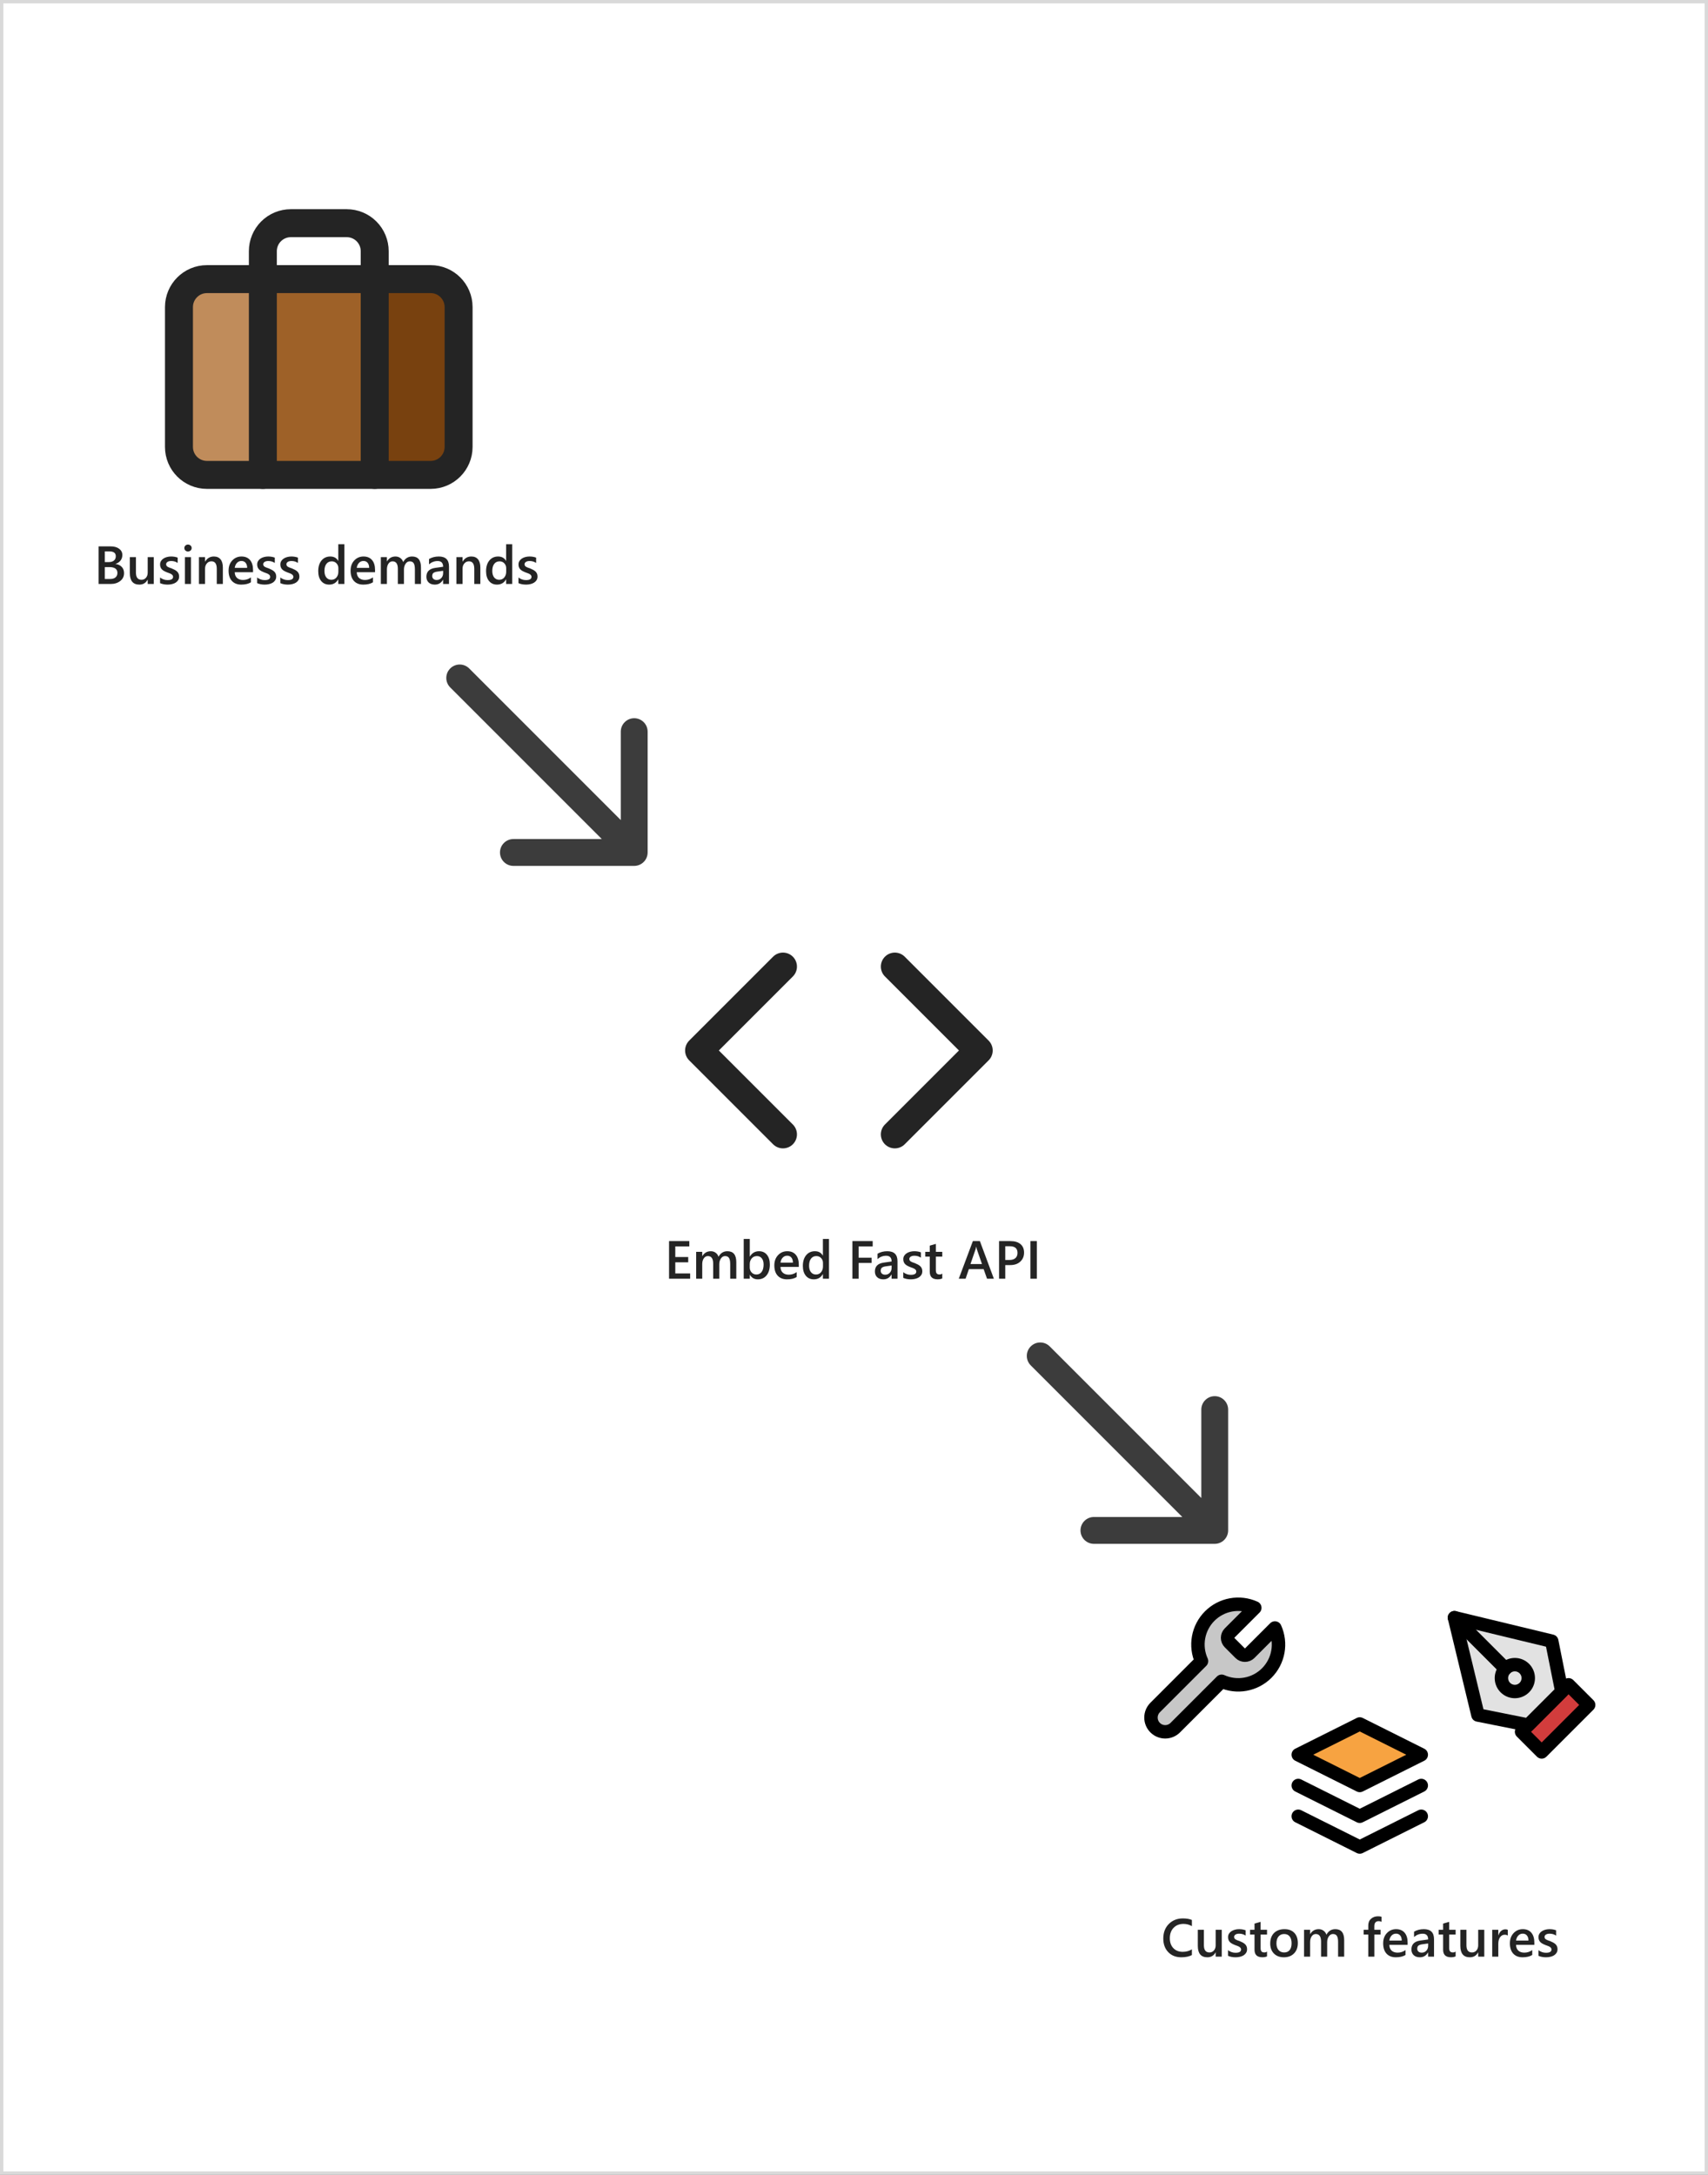 <svg width="509" height="648" viewBox="0 0 509 648" fill="none" xmlns="http://www.w3.org/2000/svg">
<rect x="0" y="0" width="509" height="648" fill="#808080" stroke="none"/>
<rect x="0.5" y="0.5" width="508" height="647" fill="white"/>
<rect x="80" y="85" width="30" height="55" fill="#9E6128"/>
<rect x="114" y="85" width="23" height="55" fill="#78410F"/>
<rect x="53" y="85" width="23" height="55" fill="#C08C5B"/>
<path d="M128.333 83.167H61.666C57.064 83.167 53.333 86.898 53.333 91.5V133.167C53.333 137.769 57.064 141.5 61.666 141.5H128.333C132.935 141.5 136.666 137.769 136.666 133.167V91.5C136.666 86.898 132.935 83.167 128.333 83.167Z" stroke="#242424" stroke-width="8.333" stroke-linecap="round" stroke-linejoin="round"/>
<path d="M111.666 141.5V74.833C111.666 72.623 110.788 70.504 109.226 68.941C107.663 67.378 105.543 66.5 103.333 66.5H86.666C84.456 66.5 82.337 67.378 80.774 68.941C79.211 70.504 78.333 72.623 78.333 74.833V141.5" stroke="#242424" stroke-width="8.333" stroke-linecap="round" stroke-linejoin="round"/>
<path d="M29.383 174V162.797H32.938C34.021 162.797 34.878 163.034 35.508 163.508C36.143 163.982 36.461 164.599 36.461 165.359C36.461 165.995 36.281 166.547 35.922 167.016C35.562 167.484 35.065 167.818 34.43 168.016V168.047C35.2 168.135 35.815 168.422 36.273 168.906C36.737 169.385 36.969 170.01 36.969 170.781C36.969 171.74 36.591 172.516 35.836 173.109C35.081 173.703 34.128 174 32.977 174H29.383ZM31.234 164.289V167.477H32.438C33.083 167.477 33.589 167.326 33.953 167.023C34.323 166.716 34.508 166.284 34.508 165.727C34.508 164.768 33.867 164.289 32.586 164.289H31.234ZM31.234 168.969V172.516H32.82C33.513 172.516 34.047 172.357 34.422 172.039C34.802 171.716 34.992 171.273 34.992 170.711C34.992 169.549 34.188 168.969 32.578 168.969H31.234ZM45.828 174H44.016V172.734H43.984C43.458 173.703 42.641 174.188 41.531 174.188C39.641 174.188 38.695 173.052 38.695 170.781V166H40.508V170.594C40.508 172.031 41.062 172.75 42.172 172.75C42.708 172.75 43.148 172.552 43.492 172.156C43.841 171.76 44.016 171.242 44.016 170.602V166H45.828V174ZM47.695 173.75V172.07C48.372 172.586 49.12 172.844 49.938 172.844C51.031 172.844 51.578 172.521 51.578 171.875C51.578 171.693 51.531 171.539 51.438 171.414C51.344 171.284 51.216 171.169 51.055 171.07C50.898 170.971 50.711 170.883 50.492 170.805C50.279 170.727 50.039 170.638 49.773 170.539C49.445 170.409 49.148 170.271 48.883 170.125C48.622 169.979 48.404 169.815 48.227 169.633C48.055 169.445 47.925 169.234 47.836 169C47.747 168.766 47.703 168.492 47.703 168.18C47.703 167.794 47.794 167.456 47.977 167.164C48.159 166.867 48.404 166.62 48.711 166.422C49.018 166.219 49.367 166.068 49.758 165.969C50.148 165.865 50.552 165.812 50.969 165.812C51.708 165.812 52.37 165.924 52.953 166.148V167.734C52.391 167.349 51.745 167.156 51.016 167.156C50.786 167.156 50.578 167.18 50.391 167.227C50.208 167.273 50.052 167.339 49.922 167.422C49.792 167.505 49.69 167.607 49.617 167.727C49.544 167.841 49.508 167.969 49.508 168.109C49.508 168.281 49.544 168.427 49.617 168.547C49.69 168.667 49.797 168.773 49.938 168.867C50.083 168.956 50.255 169.039 50.453 169.117C50.656 169.19 50.888 169.271 51.148 169.359C51.492 169.5 51.8 169.643 52.07 169.789C52.346 169.935 52.581 170.102 52.773 170.289C52.966 170.471 53.115 170.685 53.219 170.93C53.323 171.169 53.375 171.456 53.375 171.789C53.375 172.195 53.281 172.549 53.094 172.852C52.906 173.154 52.656 173.404 52.344 173.602C52.031 173.799 51.669 173.945 51.258 174.039C50.852 174.138 50.422 174.188 49.969 174.188C49.094 174.188 48.336 174.042 47.695 173.75ZM56.016 164.32C55.719 164.32 55.464 164.224 55.25 164.031C55.042 163.839 54.938 163.594 54.938 163.297C54.938 163 55.042 162.753 55.25 162.555C55.464 162.357 55.719 162.258 56.016 162.258C56.323 162.258 56.583 162.357 56.797 162.555C57.01 162.753 57.117 163 57.117 163.297C57.117 163.578 57.01 163.82 56.797 164.023C56.583 164.221 56.323 164.32 56.016 164.32ZM56.914 174H55.102V166H56.914V174ZM66.414 174H64.602V169.492C64.602 167.997 64.073 167.25 63.016 167.25C62.464 167.25 62.008 167.458 61.648 167.875C61.289 168.286 61.109 168.807 61.109 169.438V174H59.289V166H61.109V167.328H61.141C61.74 166.318 62.604 165.812 63.734 165.812C64.604 165.812 65.268 166.096 65.727 166.664C66.185 167.227 66.414 168.042 66.414 169.109V174ZM75.406 170.492H69.953C69.974 171.232 70.201 171.802 70.633 172.203C71.07 172.604 71.669 172.805 72.43 172.805C73.284 172.805 74.068 172.549 74.781 172.039V173.5C74.052 173.958 73.088 174.188 71.891 174.188C70.713 174.188 69.789 173.826 69.117 173.102C68.451 172.372 68.117 171.349 68.117 170.031C68.117 168.786 68.484 167.773 69.219 166.992C69.958 166.206 70.875 165.812 71.969 165.812C73.062 165.812 73.909 166.164 74.508 166.867C75.107 167.57 75.406 168.547 75.406 169.797V170.492ZM73.656 169.211C73.651 168.56 73.497 168.055 73.195 167.695C72.893 167.331 72.477 167.148 71.945 167.148C71.424 167.148 70.982 167.339 70.617 167.719C70.258 168.099 70.037 168.596 69.953 169.211H73.656ZM76.633 173.75V172.07C77.31 172.586 78.057 172.844 78.875 172.844C79.969 172.844 80.516 172.521 80.516 171.875C80.516 171.693 80.469 171.539 80.375 171.414C80.281 171.284 80.154 171.169 79.992 171.07C79.836 170.971 79.648 170.883 79.43 170.805C79.216 170.727 78.977 170.638 78.711 170.539C78.383 170.409 78.086 170.271 77.82 170.125C77.56 169.979 77.341 169.815 77.164 169.633C76.992 169.445 76.862 169.234 76.773 169C76.685 168.766 76.641 168.492 76.641 168.18C76.641 167.794 76.732 167.456 76.914 167.164C77.096 166.867 77.341 166.62 77.648 166.422C77.956 166.219 78.305 166.068 78.695 165.969C79.086 165.865 79.49 165.812 79.906 165.812C80.646 165.812 81.307 165.924 81.891 166.148V167.734C81.328 167.349 80.682 167.156 79.953 167.156C79.724 167.156 79.516 167.18 79.328 167.227C79.146 167.273 78.99 167.339 78.859 167.422C78.729 167.505 78.628 167.607 78.555 167.727C78.482 167.841 78.445 167.969 78.445 168.109C78.445 168.281 78.482 168.427 78.555 168.547C78.628 168.667 78.734 168.773 78.875 168.867C79.021 168.956 79.193 169.039 79.391 169.117C79.594 169.19 79.826 169.271 80.086 169.359C80.43 169.5 80.737 169.643 81.008 169.789C81.284 169.935 81.518 170.102 81.711 170.289C81.904 170.471 82.052 170.685 82.156 170.93C82.26 171.169 82.312 171.456 82.312 171.789C82.312 172.195 82.219 172.549 82.031 172.852C81.844 173.154 81.594 173.404 81.281 173.602C80.969 173.799 80.607 173.945 80.195 174.039C79.789 174.138 79.359 174.188 78.906 174.188C78.031 174.188 77.273 174.042 76.633 173.75ZM83.539 173.75V172.07C84.216 172.586 84.963 172.844 85.781 172.844C86.875 172.844 87.422 172.521 87.422 171.875C87.422 171.693 87.375 171.539 87.281 171.414C87.188 171.284 87.06 171.169 86.898 171.07C86.742 170.971 86.555 170.883 86.336 170.805C86.122 170.727 85.883 170.638 85.617 170.539C85.289 170.409 84.992 170.271 84.727 170.125C84.466 169.979 84.247 169.815 84.07 169.633C83.898 169.445 83.768 169.234 83.68 169C83.591 168.766 83.547 168.492 83.547 168.18C83.547 167.794 83.638 167.456 83.82 167.164C84.003 166.867 84.247 166.62 84.555 166.422C84.862 166.219 85.211 166.068 85.602 165.969C85.992 165.865 86.396 165.812 86.812 165.812C87.552 165.812 88.213 165.924 88.797 166.148V167.734C88.234 167.349 87.588 167.156 86.859 167.156C86.63 167.156 86.422 167.18 86.234 167.227C86.052 167.273 85.896 167.339 85.766 167.422C85.635 167.505 85.534 167.607 85.461 167.727C85.388 167.841 85.352 167.969 85.352 168.109C85.352 168.281 85.388 168.427 85.461 168.547C85.534 168.667 85.641 168.773 85.781 168.867C85.927 168.956 86.099 169.039 86.297 169.117C86.5 169.19 86.732 169.271 86.992 169.359C87.336 169.5 87.643 169.643 87.914 169.789C88.19 169.935 88.424 170.102 88.617 170.289C88.81 170.471 88.958 170.685 89.062 170.93C89.167 171.169 89.219 171.456 89.219 171.789C89.219 172.195 89.125 172.549 88.938 172.852C88.75 173.154 88.5 173.404 88.188 173.602C87.875 173.799 87.513 173.945 87.102 174.039C86.695 174.138 86.266 174.188 85.812 174.188C84.938 174.188 84.18 174.042 83.539 173.75ZM102.625 174H100.812V172.641H100.781C100.198 173.672 99.299 174.188 98.086 174.188C97.102 174.188 96.312 173.831 95.719 173.117C95.13 172.398 94.836 171.422 94.836 170.188C94.836 168.865 95.162 167.805 95.812 167.008C96.469 166.211 97.341 165.812 98.43 165.812C99.508 165.812 100.292 166.245 100.781 167.109H100.812V162.156H102.625V174ZM100.836 170.344V169.297C100.836 168.729 100.651 168.247 100.281 167.852C99.912 167.456 99.44 167.258 98.867 167.258C98.19 167.258 97.656 167.51 97.266 168.016C96.88 168.521 96.688 169.221 96.688 170.117C96.688 170.93 96.872 171.573 97.242 172.047C97.617 172.516 98.12 172.75 98.75 172.75C99.37 172.75 99.872 172.523 100.258 172.07C100.643 171.612 100.836 171.036 100.836 170.344ZM111.766 170.492H106.312C106.333 171.232 106.56 171.802 106.992 172.203C107.43 172.604 108.029 172.805 108.789 172.805C109.643 172.805 110.427 172.549 111.141 172.039V173.5C110.411 173.958 109.448 174.188 108.25 174.188C107.073 174.188 106.148 173.826 105.477 173.102C104.81 172.372 104.477 171.349 104.477 170.031C104.477 168.786 104.844 167.773 105.578 166.992C106.318 166.206 107.234 165.812 108.328 165.812C109.422 165.812 110.268 166.164 110.867 166.867C111.466 167.57 111.766 168.547 111.766 169.797V170.492ZM110.016 169.211C110.01 168.56 109.857 168.055 109.555 167.695C109.253 167.331 108.836 167.148 108.305 167.148C107.784 167.148 107.341 167.339 106.977 167.719C106.617 168.099 106.396 168.596 106.312 169.211H110.016ZM125.453 174H123.641V169.641C123.641 168.802 123.521 168.195 123.281 167.82C123.047 167.445 122.648 167.258 122.086 167.258C121.612 167.258 121.208 167.495 120.875 167.969C120.547 168.443 120.383 169.01 120.383 169.672V174H118.562V169.492C118.562 168.003 118.036 167.258 116.984 167.258C116.495 167.258 116.091 167.482 115.773 167.93C115.461 168.378 115.305 168.958 115.305 169.672V174H113.492V166H115.305V167.266H115.336C115.914 166.297 116.755 165.812 117.859 165.812C118.411 165.812 118.893 165.966 119.305 166.273C119.721 166.576 120.005 166.974 120.156 167.469C120.75 166.365 121.635 165.812 122.812 165.812C124.573 165.812 125.453 166.898 125.453 169.07V174ZM133.805 174H132.047V172.75H132.016C131.464 173.708 130.654 174.188 129.586 174.188C128.799 174.188 128.182 173.974 127.734 173.547C127.292 173.12 127.07 172.555 127.07 171.852C127.07 170.341 127.94 169.461 129.68 169.211L132.055 168.875C132.055 167.734 131.513 167.164 130.43 167.164C129.477 167.164 128.617 167.492 127.852 168.148V166.562C128.695 166.062 129.669 165.812 130.773 165.812C132.794 165.812 133.805 166.807 133.805 168.797V174ZM132.055 170.07L130.375 170.305C129.854 170.372 129.461 170.5 129.195 170.688C128.935 170.87 128.805 171.193 128.805 171.656C128.805 171.995 128.924 172.273 129.164 172.492C129.409 172.706 129.734 172.812 130.141 172.812C130.693 172.812 131.148 172.62 131.508 172.234C131.872 171.844 132.055 171.354 132.055 170.766V170.07ZM143.148 174H141.336V169.492C141.336 167.997 140.807 167.25 139.75 167.25C139.198 167.25 138.742 167.458 138.383 167.875C138.023 168.286 137.844 168.807 137.844 169.438V174H136.023V166H137.844V167.328H137.875C138.474 166.318 139.339 165.812 140.469 165.812C141.339 165.812 142.003 166.096 142.461 166.664C142.919 167.227 143.148 168.042 143.148 169.109V174ZM152.641 174H150.828V172.641H150.797C150.214 173.672 149.315 174.188 148.102 174.188C147.117 174.188 146.328 173.831 145.734 173.117C145.146 172.398 144.852 171.422 144.852 170.188C144.852 168.865 145.177 167.805 145.828 167.008C146.484 166.211 147.357 165.812 148.445 165.812C149.523 165.812 150.307 166.245 150.797 167.109H150.828V162.156H152.641V174ZM150.852 170.344V169.297C150.852 168.729 150.667 168.247 150.297 167.852C149.927 167.456 149.456 167.258 148.883 167.258C148.206 167.258 147.672 167.51 147.281 168.016C146.896 168.521 146.703 169.221 146.703 170.117C146.703 170.93 146.888 171.573 147.258 172.047C147.633 172.516 148.135 172.75 148.766 172.75C149.385 172.75 149.888 172.523 150.273 172.07C150.659 171.612 150.852 171.036 150.852 170.344ZM154.508 173.75V172.07C155.185 172.586 155.932 172.844 156.75 172.844C157.844 172.844 158.391 172.521 158.391 171.875C158.391 171.693 158.344 171.539 158.25 171.414C158.156 171.284 158.029 171.169 157.867 171.07C157.711 170.971 157.523 170.883 157.305 170.805C157.091 170.727 156.852 170.638 156.586 170.539C156.258 170.409 155.961 170.271 155.695 170.125C155.435 169.979 155.216 169.815 155.039 169.633C154.867 169.445 154.737 169.234 154.648 169C154.56 168.766 154.516 168.492 154.516 168.18C154.516 167.794 154.607 167.456 154.789 167.164C154.971 166.867 155.216 166.62 155.523 166.422C155.831 166.219 156.18 166.068 156.57 165.969C156.961 165.865 157.365 165.812 157.781 165.812C158.521 165.812 159.182 165.924 159.766 166.148V167.734C159.203 167.349 158.557 167.156 157.828 167.156C157.599 167.156 157.391 167.18 157.203 167.227C157.021 167.273 156.865 167.339 156.734 167.422C156.604 167.505 156.503 167.607 156.43 167.727C156.357 167.841 156.32 167.969 156.32 168.109C156.32 168.281 156.357 168.427 156.43 168.547C156.503 168.667 156.609 168.773 156.75 168.867C156.896 168.956 157.068 169.039 157.266 169.117C157.469 169.19 157.701 169.271 157.961 169.359C158.305 169.5 158.612 169.643 158.883 169.789C159.159 169.935 159.393 170.102 159.586 170.289C159.779 170.471 159.927 170.685 160.031 170.93C160.135 171.169 160.188 171.456 160.188 171.789C160.188 172.195 160.094 172.549 159.906 172.852C159.719 173.154 159.469 173.404 159.156 173.602C158.844 173.799 158.482 173.945 158.07 174.039C157.664 174.138 157.234 174.188 156.781 174.188C155.906 174.188 155.148 174.042 154.508 173.75Z" fill="#242424"/>
<path d="M205.672 381H199.383V369.797H205.422V371.375H201.242V374.547H205.094V376.117H201.242V379.43H205.672V381ZM219.422 381H217.609V376.641C217.609 375.802 217.49 375.195 217.25 374.82C217.016 374.445 216.617 374.258 216.055 374.258C215.581 374.258 215.177 374.495 214.844 374.969C214.516 375.443 214.352 376.01 214.352 376.672V381H212.531V376.492C212.531 375.003 212.005 374.258 210.953 374.258C210.464 374.258 210.06 374.482 209.742 374.93C209.43 375.378 209.273 375.958 209.273 376.672V381H207.461V373H209.273V374.266H209.305C209.883 373.297 210.724 372.812 211.828 372.812C212.38 372.812 212.862 372.966 213.273 373.273C213.69 373.576 213.974 373.974 214.125 374.469C214.719 373.365 215.604 372.812 216.781 372.812C218.542 372.812 219.422 373.898 219.422 376.07V381ZM223.477 379.844H223.445V381H221.633V369.156H223.445V374.406H223.477C224.096 373.344 225.003 372.812 226.195 372.812C227.206 372.812 227.995 373.172 228.562 373.891C229.135 374.604 229.422 375.562 229.422 376.766C229.422 378.104 229.102 379.177 228.461 379.984C227.82 380.786 226.945 381.188 225.836 381.188C224.794 381.188 224.008 380.74 223.477 379.844ZM223.43 376.664V377.656C223.43 378.24 223.615 378.734 223.984 379.141C224.359 379.547 224.833 379.75 225.406 379.75C226.078 379.75 226.604 379.49 226.984 378.969C227.37 378.443 227.562 377.711 227.562 376.773C227.562 375.987 227.383 375.372 227.023 374.93C226.669 374.482 226.188 374.258 225.578 374.258C224.932 374.258 224.411 374.487 224.016 374.945C223.625 375.404 223.43 375.977 223.43 376.664ZM238.047 377.492H232.594C232.615 378.232 232.841 378.802 233.273 379.203C233.711 379.604 234.31 379.805 235.07 379.805C235.924 379.805 236.708 379.549 237.422 379.039V380.5C236.693 380.958 235.729 381.188 234.531 381.188C233.354 381.188 232.43 380.826 231.758 380.102C231.091 379.372 230.758 378.349 230.758 377.031C230.758 375.786 231.125 374.773 231.859 373.992C232.599 373.206 233.516 372.812 234.609 372.812C235.703 372.812 236.549 373.164 237.148 373.867C237.747 374.57 238.047 375.547 238.047 376.797V377.492ZM236.297 376.211C236.292 375.56 236.138 375.055 235.836 374.695C235.534 374.331 235.117 374.148 234.586 374.148C234.065 374.148 233.622 374.339 233.258 374.719C232.898 375.099 232.677 375.596 232.594 376.211H236.297ZM247.047 381H245.234V379.641H245.203C244.62 380.672 243.721 381.188 242.508 381.188C241.523 381.188 240.734 380.831 240.141 380.117C239.552 379.398 239.258 378.422 239.258 377.188C239.258 375.865 239.583 374.805 240.234 374.008C240.891 373.211 241.763 372.812 242.852 372.812C243.93 372.812 244.714 373.245 245.203 374.109H245.234V369.156H247.047V381ZM245.258 377.344V376.297C245.258 375.729 245.073 375.247 244.703 374.852C244.333 374.456 243.862 374.258 243.289 374.258C242.612 374.258 242.078 374.51 241.688 375.016C241.302 375.521 241.109 376.221 241.109 377.117C241.109 377.93 241.294 378.573 241.664 379.047C242.039 379.516 242.542 379.75 243.172 379.75C243.792 379.75 244.294 379.523 244.68 379.07C245.065 378.612 245.258 378.036 245.258 377.344ZM260.07 371.375H255.883V374.742H259.742V376.312H255.883V381H254.023V369.797H260.07V371.375ZM267.461 381H265.703V379.75H265.672C265.12 380.708 264.31 381.188 263.242 381.188C262.456 381.188 261.839 380.974 261.391 380.547C260.948 380.12 260.727 379.555 260.727 378.852C260.727 377.341 261.596 376.461 263.336 376.211L265.711 375.875C265.711 374.734 265.169 374.164 264.086 374.164C263.133 374.164 262.273 374.492 261.508 375.148V373.562C262.352 373.062 263.326 372.812 264.43 372.812C266.451 372.812 267.461 373.807 267.461 375.797V381ZM265.711 377.07L264.031 377.305C263.51 377.372 263.117 377.5 262.852 377.688C262.591 377.87 262.461 378.193 262.461 378.656C262.461 378.995 262.581 379.273 262.82 379.492C263.065 379.706 263.391 379.812 263.797 379.812C264.349 379.812 264.805 379.62 265.164 379.234C265.529 378.844 265.711 378.354 265.711 377.766V377.07ZM269.18 380.75V379.07C269.857 379.586 270.604 379.844 271.422 379.844C272.516 379.844 273.062 379.521 273.062 378.875C273.062 378.693 273.016 378.539 272.922 378.414C272.828 378.284 272.701 378.169 272.539 378.07C272.383 377.971 272.195 377.883 271.977 377.805C271.763 377.727 271.523 377.638 271.258 377.539C270.93 377.409 270.633 377.271 270.367 377.125C270.107 376.979 269.888 376.815 269.711 376.633C269.539 376.445 269.409 376.234 269.32 376C269.232 375.766 269.188 375.492 269.188 375.18C269.188 374.794 269.279 374.456 269.461 374.164C269.643 373.867 269.888 373.62 270.195 373.422C270.503 373.219 270.852 373.068 271.242 372.969C271.633 372.865 272.036 372.812 272.453 372.812C273.193 372.812 273.854 372.924 274.438 373.148V374.734C273.875 374.349 273.229 374.156 272.5 374.156C272.271 374.156 272.062 374.18 271.875 374.227C271.693 374.273 271.536 374.339 271.406 374.422C271.276 374.505 271.174 374.607 271.102 374.727C271.029 374.841 270.992 374.969 270.992 375.109C270.992 375.281 271.029 375.427 271.102 375.547C271.174 375.667 271.281 375.773 271.422 375.867C271.568 375.956 271.74 376.039 271.938 376.117C272.141 376.19 272.372 376.271 272.633 376.359C272.977 376.5 273.284 376.643 273.555 376.789C273.831 376.935 274.065 377.102 274.258 377.289C274.451 377.471 274.599 377.685 274.703 377.93C274.807 378.169 274.859 378.456 274.859 378.789C274.859 379.195 274.766 379.549 274.578 379.852C274.391 380.154 274.141 380.404 273.828 380.602C273.516 380.799 273.154 380.945 272.742 381.039C272.336 381.138 271.906 381.188 271.453 381.188C270.578 381.188 269.82 381.042 269.18 380.75ZM280.805 380.914C280.451 381.091 279.984 381.18 279.406 381.18C277.854 381.18 277.078 380.435 277.078 378.945V374.422H275.742V373H277.078V371.148L278.891 370.633V373H280.805V374.422H278.891V378.422C278.891 378.896 278.977 379.234 279.148 379.438C279.32 379.641 279.607 379.742 280.008 379.742C280.315 379.742 280.581 379.654 280.805 379.477V380.914ZM296.18 381H294.141L293.133 378.148H288.727L287.758 381H285.727L289.922 369.797H292.016L296.18 381ZM292.641 376.633L291.086 372.164C291.039 372.018 290.99 371.784 290.938 371.461H290.906C290.859 371.758 290.807 371.992 290.75 372.164L289.211 376.633H292.641ZM299.578 376.938V381H297.727V369.797H301.125C302.411 369.797 303.409 370.096 304.117 370.695C304.826 371.294 305.18 372.138 305.18 373.227C305.18 374.315 304.81 375.206 304.07 375.898C303.331 376.591 302.331 376.938 301.07 376.938H299.578ZM299.578 371.328V375.422H300.781C301.578 375.422 302.185 375.237 302.602 374.867C303.018 374.497 303.227 373.977 303.227 373.305C303.227 371.987 302.461 371.328 300.93 371.328H299.578ZM308.992 381H307.078V369.797H308.992V381Z" fill="#242424"/>
<path d="M266.667 338L291.667 313L266.667 288" stroke="#242424" stroke-width="8.333" stroke-linecap="round" stroke-linejoin="round"/>
<path d="M233.333 288L208.333 313L233.333 338" stroke="#242424" stroke-width="8.333" stroke-linecap="round" stroke-linejoin="round"/>
<path d="M355.195 582.531C354.352 582.969 353.302 583.188 352.047 583.188C350.422 583.188 349.12 582.674 348.141 581.648C347.161 580.622 346.672 579.276 346.672 577.609C346.672 575.818 347.221 574.37 348.32 573.266C349.424 572.161 350.818 571.609 352.5 571.609C353.583 571.609 354.482 571.763 355.195 572.07V573.914C354.44 573.466 353.607 573.242 352.695 573.242C351.482 573.242 350.497 573.63 349.742 574.406C348.992 575.182 348.617 576.219 348.617 577.516C348.617 578.75 348.969 579.734 349.672 580.469C350.375 581.198 351.299 581.562 352.445 581.562C353.503 581.562 354.419 581.312 355.195 580.812V582.531ZM364.094 583H362.281V581.734H362.25C361.724 582.703 360.906 583.188 359.797 583.188C357.906 583.188 356.961 582.052 356.961 579.781V575H358.773V579.594C358.773 581.031 359.328 581.75 360.438 581.75C360.974 581.75 361.414 581.552 361.758 581.156C362.107 580.76 362.281 580.242 362.281 579.602V575H364.094V583ZM365.961 582.75V581.07C366.638 581.586 367.385 581.844 368.203 581.844C369.297 581.844 369.844 581.521 369.844 580.875C369.844 580.693 369.797 580.539 369.703 580.414C369.609 580.284 369.482 580.169 369.32 580.07C369.164 579.971 368.977 579.883 368.758 579.805C368.544 579.727 368.305 579.638 368.039 579.539C367.711 579.409 367.414 579.271 367.148 579.125C366.888 578.979 366.669 578.815 366.492 578.633C366.32 578.445 366.19 578.234 366.102 578C366.013 577.766 365.969 577.492 365.969 577.18C365.969 576.794 366.06 576.456 366.242 576.164C366.424 575.867 366.669 575.62 366.977 575.422C367.284 575.219 367.633 575.068 368.023 574.969C368.414 574.865 368.818 574.812 369.234 574.812C369.974 574.812 370.635 574.924 371.219 575.148V576.734C370.656 576.349 370.01 576.156 369.281 576.156C369.052 576.156 368.844 576.18 368.656 576.227C368.474 576.273 368.318 576.339 368.188 576.422C368.057 576.505 367.956 576.607 367.883 576.727C367.81 576.841 367.773 576.969 367.773 577.109C367.773 577.281 367.81 577.427 367.883 577.547C367.956 577.667 368.062 577.773 368.203 577.867C368.349 577.956 368.521 578.039 368.719 578.117C368.922 578.19 369.154 578.271 369.414 578.359C369.758 578.5 370.065 578.643 370.336 578.789C370.612 578.935 370.846 579.102 371.039 579.289C371.232 579.471 371.38 579.685 371.484 579.93C371.589 580.169 371.641 580.456 371.641 580.789C371.641 581.195 371.547 581.549 371.359 581.852C371.172 582.154 370.922 582.404 370.609 582.602C370.297 582.799 369.935 582.945 369.523 583.039C369.117 583.138 368.688 583.188 368.234 583.188C367.359 583.188 366.602 583.042 365.961 582.75ZM377.586 582.914C377.232 583.091 376.766 583.18 376.188 583.18C374.635 583.18 373.859 582.435 373.859 580.945V576.422H372.523V575H373.859V573.148L375.672 572.633V575H377.586V576.422H375.672V580.422C375.672 580.896 375.758 581.234 375.93 581.438C376.102 581.641 376.388 581.742 376.789 581.742C377.096 581.742 377.362 581.654 377.586 581.477V582.914ZM382.602 583.188C381.367 583.188 380.38 582.815 379.641 582.07C378.906 581.32 378.539 580.328 378.539 579.094C378.539 577.75 378.922 576.701 379.688 575.945C380.458 575.19 381.495 574.812 382.797 574.812C384.047 574.812 385.021 575.18 385.719 575.914C386.417 576.648 386.766 577.667 386.766 578.969C386.766 580.245 386.388 581.268 385.633 582.039C384.883 582.805 383.872 583.188 382.602 583.188ZM382.688 576.258C381.979 576.258 381.419 576.505 381.008 577C380.596 577.495 380.391 578.177 380.391 579.047C380.391 579.885 380.599 580.547 381.016 581.031C381.432 581.51 381.99 581.75 382.688 581.75C383.401 581.75 383.948 581.513 384.328 581.039C384.714 580.565 384.906 579.891 384.906 579.016C384.906 578.135 384.714 577.456 384.328 576.977C383.948 576.497 383.401 576.258 382.688 576.258ZM400.578 583H398.766V578.641C398.766 577.802 398.646 577.195 398.406 576.82C398.172 576.445 397.773 576.258 397.211 576.258C396.737 576.258 396.333 576.495 396 576.969C395.672 577.443 395.508 578.01 395.508 578.672V583H393.688V578.492C393.688 577.003 393.161 576.258 392.109 576.258C391.62 576.258 391.216 576.482 390.898 576.93C390.586 577.378 390.43 577.958 390.43 578.672V583H388.617V575H390.43V576.266H390.461C391.039 575.297 391.88 574.812 392.984 574.812C393.536 574.812 394.018 574.966 394.43 575.273C394.846 575.576 395.13 575.974 395.281 576.469C395.875 575.365 396.76 574.812 397.938 574.812C399.698 574.812 400.578 575.898 400.578 578.07V583ZM411.719 572.633C411.474 572.492 411.195 572.422 410.883 572.422C410.003 572.422 409.562 572.919 409.562 573.914V575H411.422V576.422H409.57V583H407.758V576.422H406.391V575H407.758V573.703C407.758 572.859 408.034 572.195 408.586 571.711C409.138 571.221 409.828 570.977 410.656 570.977C411.104 570.977 411.458 571.026 411.719 571.125V572.633ZM419.484 579.492H414.031C414.052 580.232 414.279 580.802 414.711 581.203C415.148 581.604 415.747 581.805 416.508 581.805C417.362 581.805 418.146 581.549 418.859 581.039V582.5C418.13 582.958 417.167 583.188 415.969 583.188C414.792 583.188 413.867 582.826 413.195 582.102C412.529 581.372 412.195 580.349 412.195 579.031C412.195 577.786 412.562 576.773 413.297 575.992C414.036 575.206 414.953 574.812 416.047 574.812C417.141 574.812 417.987 575.164 418.586 575.867C419.185 576.57 419.484 577.547 419.484 578.797V579.492ZM417.734 578.211C417.729 577.56 417.576 577.055 417.273 576.695C416.971 576.331 416.555 576.148 416.023 576.148C415.503 576.148 415.06 576.339 414.695 576.719C414.336 577.099 414.115 577.596 414.031 578.211H417.734ZM427.352 583H425.594V581.75H425.562C425.01 582.708 424.201 583.188 423.133 583.188C422.346 583.188 421.729 582.974 421.281 582.547C420.839 582.12 420.617 581.555 420.617 580.852C420.617 579.341 421.487 578.461 423.227 578.211L425.602 577.875C425.602 576.734 425.06 576.164 423.977 576.164C423.023 576.164 422.164 576.492 421.398 577.148V575.562C422.242 575.062 423.216 574.812 424.32 574.812C426.341 574.812 427.352 575.807 427.352 577.797V583ZM425.602 579.07L423.922 579.305C423.401 579.372 423.008 579.5 422.742 579.688C422.482 579.87 422.352 580.193 422.352 580.656C422.352 580.995 422.471 581.273 422.711 581.492C422.956 581.706 423.281 581.812 423.688 581.812C424.24 581.812 424.695 581.62 425.055 581.234C425.419 580.844 425.602 580.354 425.602 579.766V579.07ZM433.789 582.914C433.435 583.091 432.969 583.18 432.391 583.18C430.839 583.18 430.062 582.435 430.062 580.945V576.422H428.727V575H430.062V573.148L431.875 572.633V575H433.789V576.422H431.875V580.422C431.875 580.896 431.961 581.234 432.133 581.438C432.305 581.641 432.591 581.742 432.992 581.742C433.299 581.742 433.565 581.654 433.789 581.477V582.914ZM442.328 583H440.516V581.734H440.484C439.958 582.703 439.141 583.188 438.031 583.188C436.141 583.188 435.195 582.052 435.195 579.781V575H437.008V579.594C437.008 581.031 437.562 581.75 438.672 581.75C439.208 581.75 439.648 581.552 439.992 581.156C440.341 580.76 440.516 580.242 440.516 579.602V575H442.328V583ZM449.336 576.727C449.117 576.555 448.802 576.469 448.391 576.469C447.854 576.469 447.406 576.711 447.047 577.195C446.688 577.68 446.508 578.339 446.508 579.172V583H444.695V575H446.508V576.648H446.539C446.716 576.086 446.987 575.648 447.352 575.336C447.721 575.018 448.133 574.859 448.586 574.859C448.914 574.859 449.164 574.909 449.336 575.008V576.727ZM457.25 579.492H451.797C451.818 580.232 452.044 580.802 452.477 581.203C452.914 581.604 453.513 581.805 454.273 581.805C455.128 581.805 455.911 581.549 456.625 581.039V582.5C455.896 582.958 454.932 583.188 453.734 583.188C452.557 583.188 451.633 582.826 450.961 582.102C450.294 581.372 449.961 580.349 449.961 579.031C449.961 577.786 450.328 576.773 451.062 575.992C451.802 575.206 452.719 574.812 453.812 574.812C454.906 574.812 455.753 575.164 456.352 575.867C456.951 576.57 457.25 577.547 457.25 578.797V579.492ZM455.5 578.211C455.495 577.56 455.341 577.055 455.039 576.695C454.737 576.331 454.32 576.148 453.789 576.148C453.268 576.148 452.826 576.339 452.461 576.719C452.102 577.099 451.88 577.596 451.797 578.211H455.5ZM458.477 582.75V581.07C459.154 581.586 459.901 581.844 460.719 581.844C461.812 581.844 462.359 581.521 462.359 580.875C462.359 580.693 462.312 580.539 462.219 580.414C462.125 580.284 461.997 580.169 461.836 580.07C461.68 579.971 461.492 579.883 461.273 579.805C461.06 579.727 460.82 579.638 460.555 579.539C460.227 579.409 459.93 579.271 459.664 579.125C459.404 578.979 459.185 578.815 459.008 578.633C458.836 578.445 458.706 578.234 458.617 578C458.529 577.766 458.484 577.492 458.484 577.18C458.484 576.794 458.576 576.456 458.758 576.164C458.94 575.867 459.185 575.62 459.492 575.422C459.799 575.219 460.148 575.068 460.539 574.969C460.93 574.865 461.333 574.812 461.75 574.812C462.49 574.812 463.151 574.924 463.734 575.148V576.734C463.172 576.349 462.526 576.156 461.797 576.156C461.568 576.156 461.359 576.18 461.172 576.227C460.99 576.273 460.833 576.339 460.703 576.422C460.573 576.505 460.471 576.607 460.398 576.727C460.326 576.841 460.289 576.969 460.289 577.109C460.289 577.281 460.326 577.427 460.398 577.547C460.471 577.667 460.578 577.773 460.719 577.867C460.865 577.956 461.036 578.039 461.234 578.117C461.438 578.19 461.669 578.271 461.93 578.359C462.273 578.5 462.581 578.643 462.852 578.789C463.128 578.935 463.362 579.102 463.555 579.289C463.747 579.471 463.896 579.685 464 579.93C464.104 580.169 464.156 580.456 464.156 580.789C464.156 581.195 464.062 581.549 463.875 581.852C463.688 582.154 463.438 582.404 463.125 582.602C462.812 582.799 462.451 582.945 462.039 583.039C461.633 583.138 461.203 583.188 460.75 583.188C459.875 583.188 459.117 583.042 458.477 582.75Z" fill="#242424"/>
<path d="M366.403 486.607C366.036 486.981 365.831 487.484 365.831 488.007C365.831 488.531 366.036 489.033 366.403 489.407L369.603 492.607C369.976 492.974 370.479 493.179 371.003 493.179C371.526 493.179 372.029 492.974 372.403 492.607L379.943 485.067C380.948 487.29 381.253 489.766 380.816 492.166C380.378 494.565 379.22 496.775 377.495 498.5C375.77 500.225 373.561 501.383 371.161 501.82C368.761 502.257 366.285 501.953 364.063 500.947L350.243 514.767C349.447 515.563 348.368 516.01 347.243 516.01C346.117 516.01 345.038 515.563 344.243 514.767C343.447 513.972 343 512.892 343 511.767C343 510.642 343.447 509.563 344.243 508.767L358.063 494.947C357.057 492.725 356.752 490.249 357.19 487.849C357.627 485.449 358.785 483.24 360.51 481.515C362.235 479.79 364.445 478.632 366.844 478.194C369.244 477.757 371.72 478.062 373.943 479.067L366.423 486.587L366.403 486.607Z" fill="#C7C7C7" stroke="black" stroke-width="4" stroke-linecap="round" stroke-linejoin="round"/>
<path d="M453.438 516L467.438 502L473.438 508L459.438 522L453.438 516Z" fill="#D23C3C" stroke="black" stroke-width="4" stroke-linecap="round" stroke-linejoin="round"/>
<path d="M465.438 504L462.438 489L433.438 482L440.438 511L455.438 514L465.438 504Z" fill="#E2E2E2" stroke="black" stroke-width="4" stroke-linecap="round" stroke-linejoin="round"/>
<path d="M433.438 482L448.61 497.172" stroke="black" stroke-width="4" stroke-linecap="round" stroke-linejoin="round"/>
<path d="M451.438 504C453.647 504 455.438 502.209 455.438 500C455.438 497.791 453.647 496 451.438 496C449.228 496 447.438 497.791 447.438 500C447.438 502.209 449.228 504 451.438 504Z" stroke="black" stroke-width="4" stroke-linecap="round" stroke-linejoin="round"/>
<path d="M405.219 513.667L386.886 522.834L405.219 532L423.552 522.834L405.219 513.667Z" fill="#F7A341" stroke="black" stroke-width="4" stroke-linecap="round" stroke-linejoin="round"/>
<path d="M386.886 541.167L405.219 550.334L423.552 541.167" stroke="black" stroke-width="4" stroke-linecap="round" stroke-linejoin="round"/>
<path d="M386.886 532L405.219 541.167L423.552 532" stroke="black" stroke-width="4" stroke-linecap="round" stroke-linejoin="round"/>
<path d="M139.828 199.172C138.266 197.609 135.734 197.609 134.172 199.172C132.609 200.734 132.609 203.266 134.172 204.828L139.828 199.172ZM189 258C191.209 258 193 256.209 193 254V218C193 215.791 191.209 214 189 214C186.791 214 185 215.791 185 218V250H153C150.791 250 149 251.791 149 254C149 256.209 150.791 258 153 258H189ZM134.172 204.828L179.407 250.064L185.064 244.407L139.828 199.172L134.172 204.828ZM179.407 250.064L186.172 256.828L191.828 251.172L185.064 244.407L179.407 250.064Z" fill="#3C3C3C"/>
<path d="M312.828 401.172C311.266 399.609 308.734 399.609 307.172 401.172C305.609 402.734 305.609 405.266 307.172 406.828L312.828 401.172ZM362 460C364.209 460 366 458.209 366 456V420C366 417.791 364.209 416 362 416C359.791 416 358 417.791 358 420V452H326C323.791 452 322 453.791 322 456C322 458.209 323.791 460 326 460H362ZM307.172 406.828L352.407 452.064L358.064 446.407L312.828 401.172L307.172 406.828ZM352.407 452.064L359.172 458.828L364.828 453.172L358.064 446.407L352.407 452.064Z" fill="#3C3C3C"/>
<rect x="0.5" y="0.5" width="508" height="647" stroke="#D9D9D9"/>
</svg>
